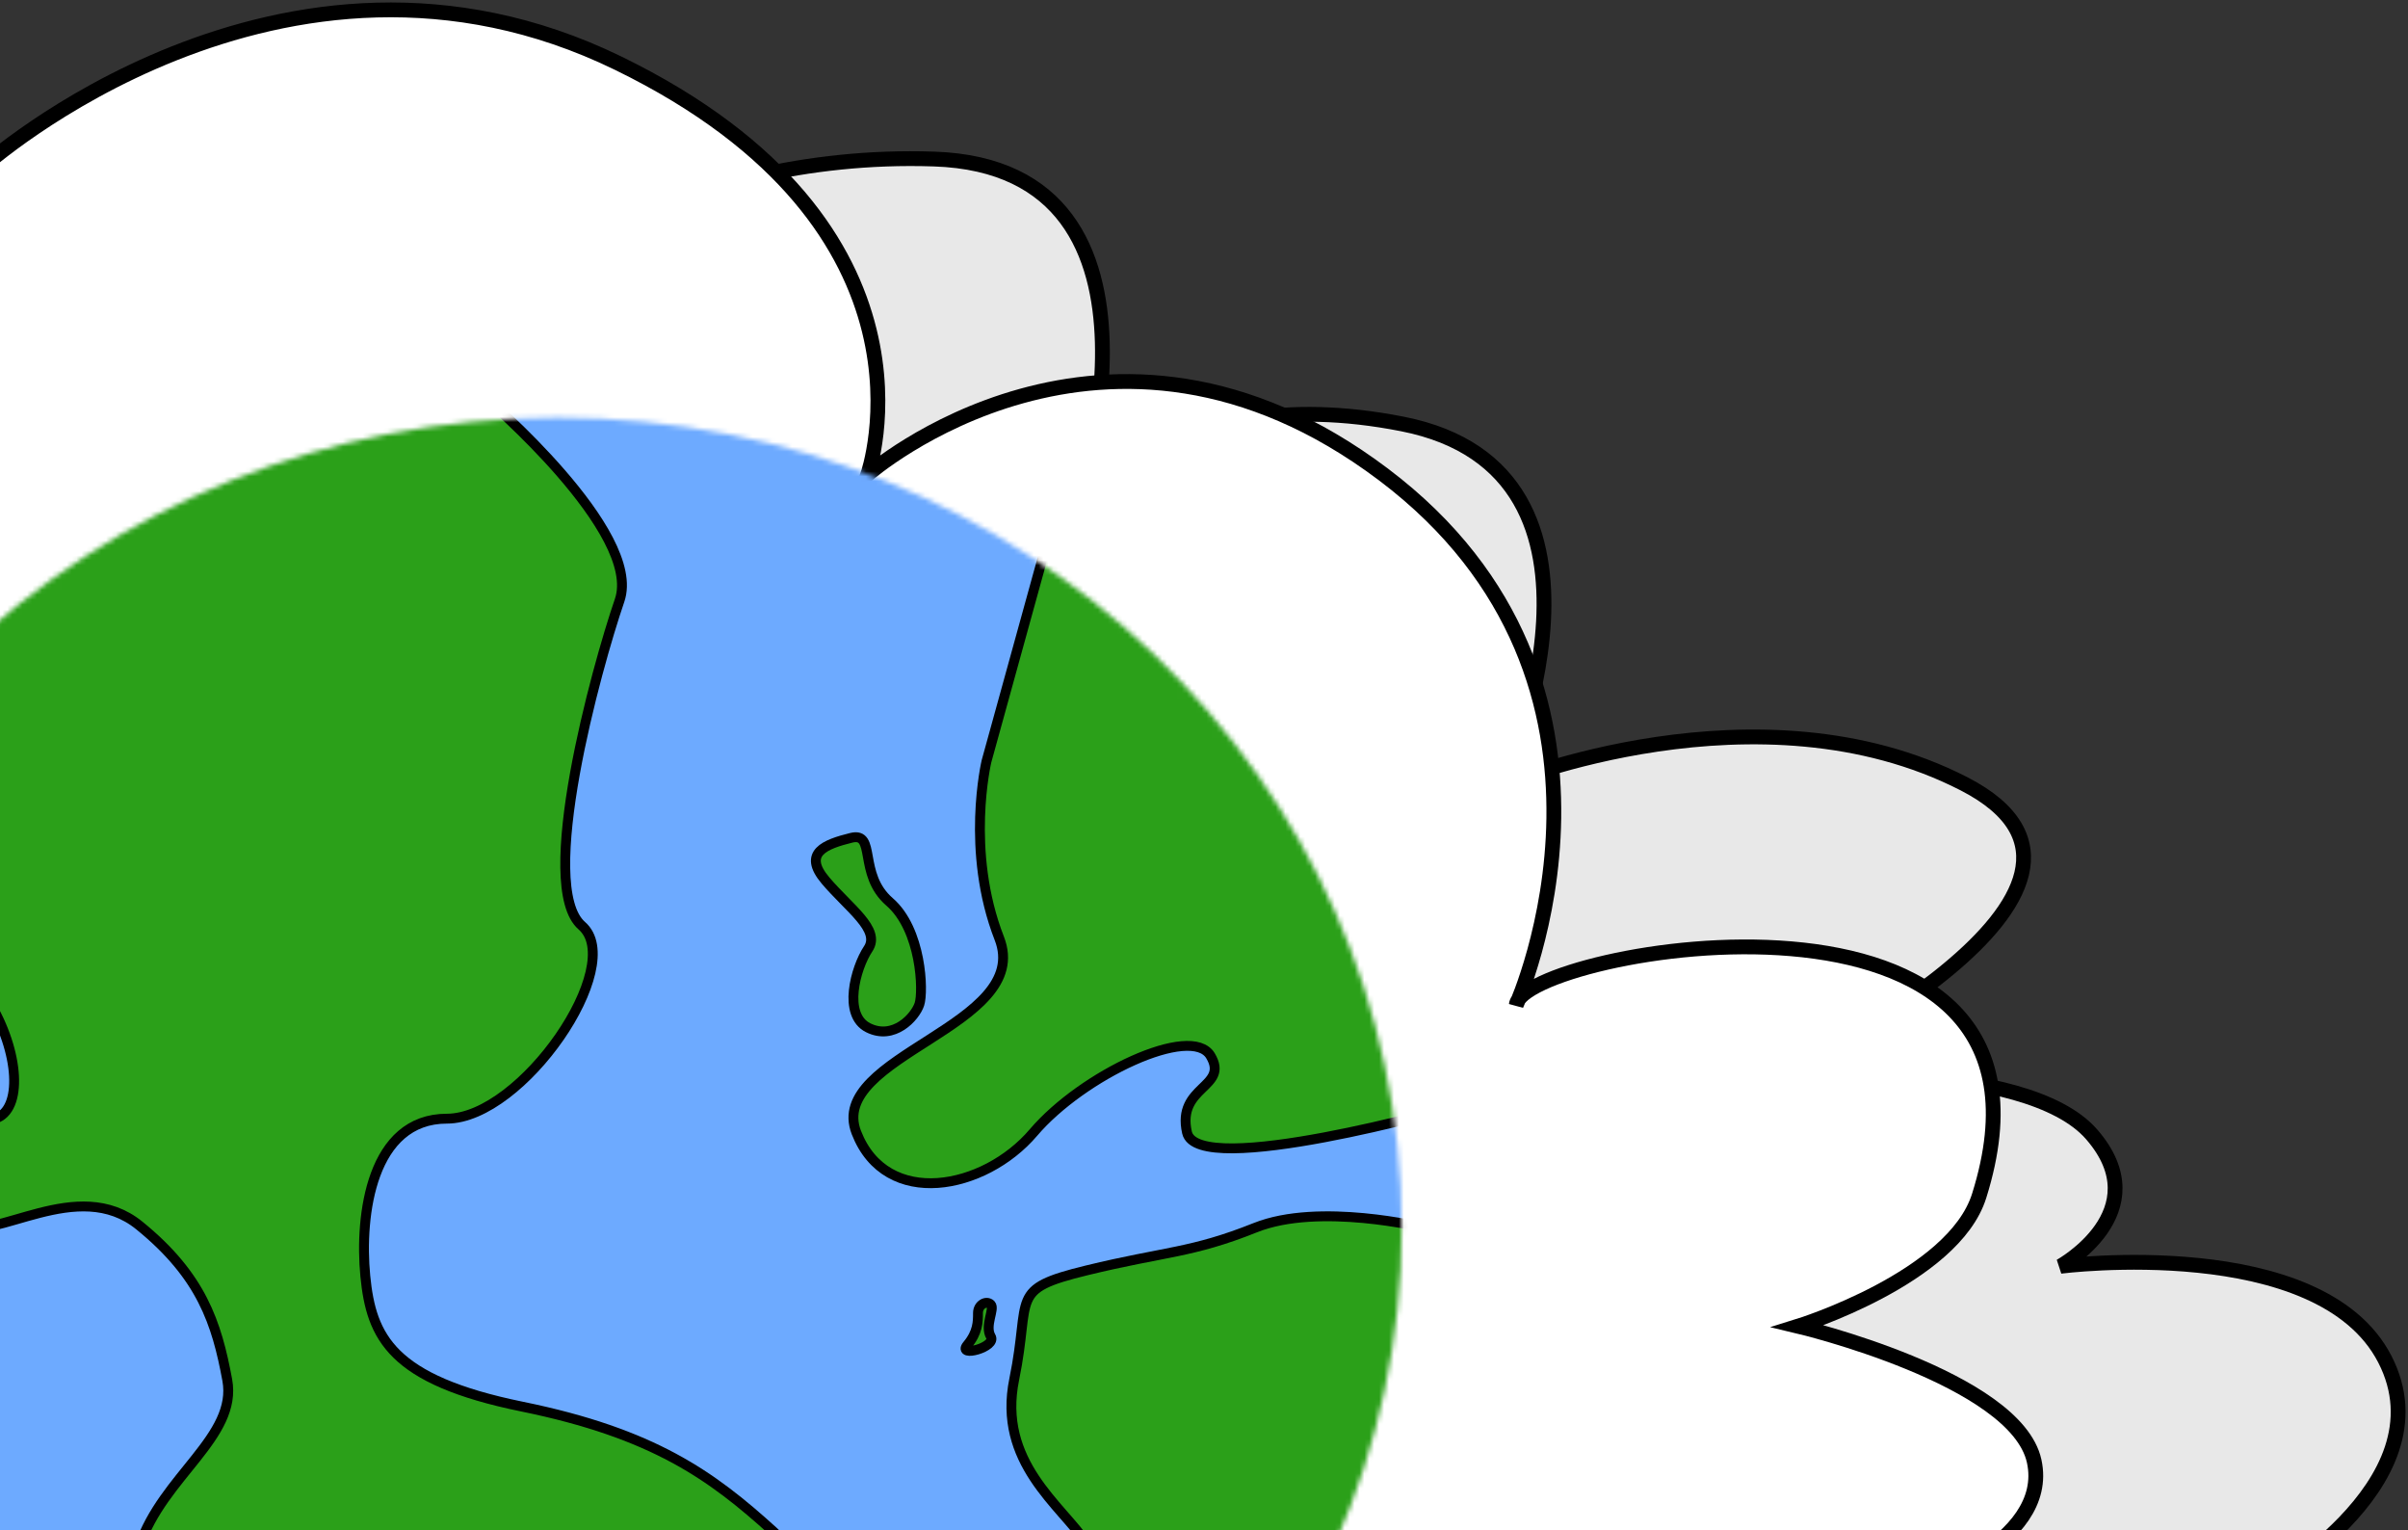 <svg width="488" height="310" viewBox="0 0 488 310" fill="none" xmlns="http://www.w3.org/2000/svg">
<rect x="0" y="0" width="488" height="310" fill="#333333" stroke="none"/>
<path d="M457.007 322.319H160.153H-3.384V118.964C-3.384 118.964 -22.226 70.97 36.789 48.217C95.805 25.464 100.782 59.238 100.782 59.238C100.782 59.238 136.333 30.441 189.305 32.219C242.277 33.996 217.746 105.099 217.746 105.099C217.746 105.099 235.522 76.303 284.227 85.901C332.933 95.5 304.847 158.782 304.847 158.782C304.847 158.782 356.397 137.451 397.992 158.782C439.587 180.113 360.663 217.797 360.663 217.797C360.663 217.797 410.435 214.242 423.945 229.885C437.454 245.527 417.545 256.548 417.545 256.548C417.545 256.548 470.161 249.794 483.316 275.391C496.47 300.988 457.007 322.319 457.007 322.319Z" fill="#E8E8E8" stroke="black" stroke-width="3"/>
<path d="M-3.384 321.963V33.733C-3.384 33.733 56.986 -20.452 125.25 12.788C193.514 46.028 175.867 96.115 175.867 96.115C175.867 96.115 224.163 53.768 280.353 96.115C332.271 135.242 311.242 193.805 307.744 202.484C315.708 191.215 422.594 173.767 401.092 242.279C395.864 258.935 364.406 268.688 364.406 268.688C364.406 268.688 408.522 279.161 412.237 296.008C415.952 312.856 387.161 321.963 387.161 321.963H-3.384Z" fill="white"/>
<path d="M-3.384 321.963V33.733C-3.384 33.733 56.986 -20.452 125.25 12.788C193.514 46.028 175.867 96.115 175.867 96.115C175.867 96.115 224.163 53.768 280.353 96.115C336.543 138.462 307.287 203.575 307.287 203.575C308.525 192.458 423.303 171.51 401.092 242.279C395.864 258.935 364.406 268.688 364.406 268.688C364.406 268.688 408.522 279.161 412.237 296.008C415.952 312.856 387.161 321.963 387.161 321.963H-3.384Z" stroke="black" stroke-width="3"/>
<mask id="mask0_47_43" style="mask-type:alpha" maskUnits="userSpaceOnUse" x="-58" y="84" width="343" height="329">
<path d="M113.032 411.842C206.898 411.842 283.063 338.852 283.063 248.727C283.063 158.602 206.898 85.612 113.032 85.612C19.166 85.612 -57 158.602 -57 248.727C-57 338.852 19.166 411.842 113.032 411.842Z" fill="#7CAEFF" stroke="black" stroke-width="2"/>
</mask>
<g mask="url(#mask0_47_43)">
<path d="M328.378 221.353C328.378 325.437 242.572 409.842 136.689 409.842C30.806 409.842 -55 325.437 -55 221.353C-55 117.269 30.806 32.863 136.689 32.863C242.572 32.863 328.378 117.269 328.378 221.353Z" fill="#6DAAFF" stroke="black" stroke-width="2"/>
<path d="M12.737 90.071L-84.935 135.219L-105.283 159.879C-105.283 159.879 -70.799 195.535 -37.245 187.546C-3.691 179.558 10.336 223.146 -1.001 226.642C-12.337 230.138 -16.262 244.836 -8.631 248.295C-1.001 251.753 15.662 238.07 28.249 248.295C40.837 258.52 43.921 268.049 46.053 279.571C48.186 291.093 32.954 299.1 28.249 313.253C23.544 327.407 14.26 338.872 30.157 354.755C46.053 370.637 61.314 371.051 67.673 381.219C74.032 391.388 74.032 427.533 74.032 427.533L86.749 455.802L101.374 431.743L135.075 400.466C135.075 400.466 151.507 376.257 156.694 354.755C161.882 333.252 169.231 321.618 156.694 310.246C144.158 298.875 132.338 290.398 105.825 284.984C79.312 279.571 75.236 270.906 74.032 258.52C72.827 246.133 75.303 226.642 90.564 226.642C105.825 226.642 127.105 195.535 117.906 187.546C108.708 179.558 120.813 135.463 125.568 121.629C130.324 107.795 98.333 80.56 98.333 80.56L12.737 90.071Z" fill="#2BA019" stroke="black" stroke-width="2"/>
<path d="M265.632 138.239L219.375 83.768L199.921 154.234C199.921 154.234 195.598 172.391 202.515 190.116C209.432 207.84 167.499 213.892 173.551 229.455C179.603 245.018 199.489 241.128 209.432 229.455C219.375 217.783 241.423 207.408 245.314 213.892C249.204 220.377 238.397 219.945 240.558 229.455C242.72 238.966 294.596 224.268 294.596 224.268L265.632 138.239Z" fill="#2BA019" stroke="black" stroke-width="2"/>
<path d="M186.321 203.466C185.456 206.06 181.133 210.815 175.946 208.221C170.758 205.627 173.352 196.117 175.946 192.226C178.539 188.335 172.055 184.012 167.3 178.392C162.544 172.772 167.3 171.043 172.487 169.746C177.675 168.449 173.784 177.095 180.269 182.715C186.753 188.335 187.186 200.872 186.321 203.466Z" fill="#2BA019" stroke="black" stroke-width="2"/>
<path d="M288.548 302.333V248.727C288.548 248.727 267.365 243.539 254.396 248.727C241.426 253.915 236.239 253.482 220.243 257.373C204.248 261.264 209.003 262.561 205.545 279.421C202.087 296.281 215.056 304.927 220.243 312.708C225.431 320.49 233.213 333.891 225.431 345.131C217.649 356.371 220.243 392.685 220.243 392.685L238.833 381.877L288.548 302.333Z" fill="#2BA019" stroke="black" stroke-width="2"/>
<path d="M200.79 264.29C199.925 263.425 198.196 264.29 198.196 266.019C198.196 267.749 198.196 269.91 196.034 272.504C193.873 275.098 202.086 272.936 200.79 270.775C199.493 268.613 201.654 265.155 200.79 264.29Z" fill="#2BA019" stroke="black" stroke-width="2"/>
</g>
</svg>
